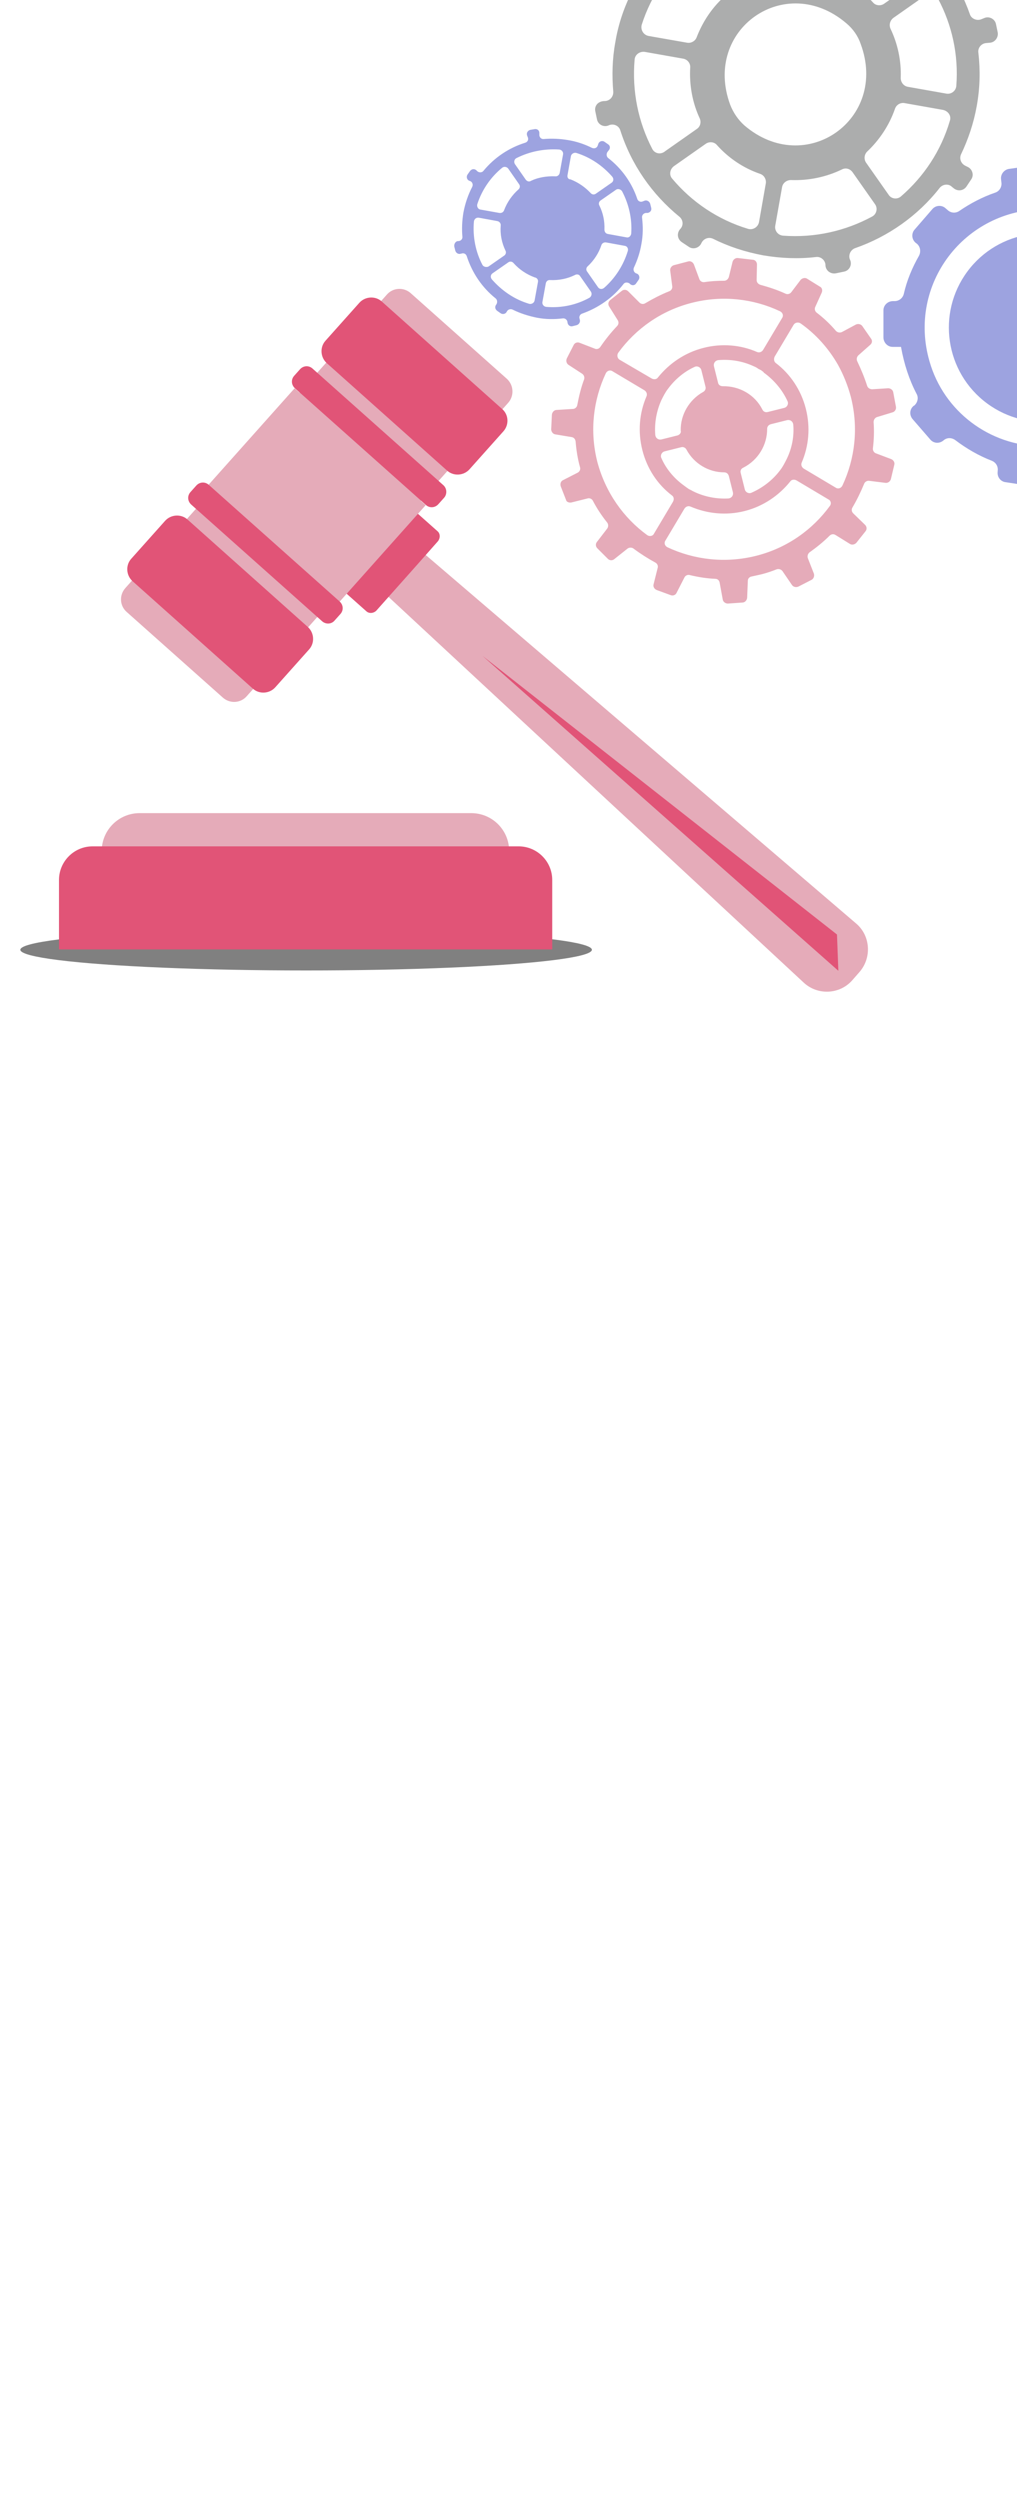 <?xml version="1.0" encoding="UTF-8" standalone="no"?>
<svg
   xmlns:dc="http://purl.org/dc/elements/1.1/"
   xmlns:cc="http://creativecommons.org/ns#"
   xmlns:rdf="http://www.w3.org/1999/02/22-rdf-syntax-ns#"
   xmlns:svg="http://www.w3.org/2000/svg"
   xmlns="http://www.w3.org/2000/svg"
   xmlns:sodipodi="http://sodipodi.sourceforge.net/DTD/sodipodi-0.dtd"
   xmlns:inkscape="http://www.inkscape.org/namespaces/inkscape"
   viewBox="0 0 300 737.3"
   xml:space="preserve"
   version="1.1"
   id="svg413"
   sodipodi:docname="governanceTR.svg"
   width="300"
   height="737.3"
   inkscape:version="0.92.4 (5da689c313, 2019-01-14)"><defs
     id="defs417" /><sodipodi:namedview
     pagecolor="#ffffff"
     bordercolor="#666666"
     borderopacity="1"
     objecttolerance="10"
     gridtolerance="10"
     guidetolerance="10"
     inkscape:pageopacity="0"
     inkscape:pageshadow="2"
     inkscape:window-width="1920"
     inkscape:window-height="1016"
     id="namedview415"
     showgrid="false"
     inkscape:zoom="1.0069444"
     inkscape:cx="297.44455"
     inkscape:cy="368.64999"
     inkscape:window-x="0"
     inkscape:window-y="36"
     inkscape:window-maximized="1"
     inkscape:current-layer="RH_images" /><style
     id="style20">.st0{fill:#ededed;stroke:#25c7a1;stroke-miterlimit:10}.st1{fill:#2d75be}.st2{fill:#555d68}.st3{fill:#fff;stroke:#555d68;stroke-miterlimit:10}.st4{fill:#ededed}.st5{fill:#e15477}.st8{fill:#00666b}.st11,.st9{fill:none;stroke:#00a1d9;stroke-width:3.185;stroke-miterlimit:10}.st11{stroke:#1c1c1c}.st13{fill:#ff9e36}.st15{fill:#024866}.st16{fill:#dee5da}.st17{fill:#002b3a}.st18{fill:none;stroke:#767a73;stroke-width:.633;stroke-miterlimit:10}.st19{fill:#3cb5d3}.st22{fill:#9da3e0}.st23{fill:#e5abb9}.st24{fill:#acadad}.st27{fill:#212b53}.st28{fill:#009fd7}.st30{fill:#92cec6}.st31{fill:#f49b42}.st32{fill:#f6a505}.st34{fill:#ffd147}.st35{fill:#fff}.st36,.st37,.st38,.st39{fill-rule:evenodd;clip-rule:evenodd;fill:#00a1d9}.st37,.st38,.st39{fill:#f06060}.st38,.st39{fill:#003056}.st39{fill:#04518c}.st41{fill:#63c0c4}.st44{fill:#01888b}.st46{fill:#abdae0}.st51{font-family:'FontAwesome5Pro-Solid'}.st54{fill:#7776ab}</style><g
     id="RH_images"
     transform="translate(-1092)"><g
       id="g158"><path
         class="st22"
         d="m 1362.4,116.2 c 0.6,1.1 0.3,2.5 -0.7,3.4 l -0.2,0.1 c -1.2,1 -1.3,2.7 -0.3,3.9 l 5.2,6 c 1,1.2 2.7,1.3 3.9,0.3 1,-0.9 2.4,-0.9 3.5,-0.1 3.3,2.5 6.9,4.6 10.8,6.1 1.2,0.5 1.9,1.7 1.7,3 v 0.2 c -0.2,1.5 0.8,2.9 2.3,3.1 l 7.9,1.2 c 1.5,0.2 2.9,-0.8 3.1,-2.3 V 141 c 0.2,-1.3 1.3,-2.3 2.6,-2.4 1,-0.1 2.1,-0.2 3.1,-0.3 3.1,-0.4 6.1,-1.2 8.9,-2.2 1.2,-0.5 2.6,0 3.3,1.1 l 0.2,0.4 c 0.8,1.3 2.5,1.7 3.8,0.8 l 6.7,-4.3 c 1.3,-0.8 1.7,-2.5 0.8,-3.8 l -0.3,-0.4 c -0.7,-1.1 -0.5,-2.5 0.4,-3.4 2.9,-2.8 5.3,-6.1 7.2,-9.6 0.6,-1.1 2,-1.7 3.2,-1.3 l 0.8,0.2 c 1.5,0.4 3,-0.4 3.4,-1.9 l 2.3,-7.6 c 0.4,-1.5 -0.4,-3 -1.9,-3.4 l -0.8,-0.3 c -1.2,-0.4 -2.1,-1.6 -2,-2.9 0.2,-2.9 0.1,-5.9 -0.3,-8.9 -0.1,-0.4 -0.1,-0.8 -0.2,-1.3 -0.2,-1.3 0.5,-2.5 1.7,-3 l 1.1,-0.4 c 1.4,-0.6 2.1,-2.2 1.5,-3.6 l -3,-7.4 c -0.6,-1.4 -2.2,-2.1 -3.6,-1.5 l -1,0.4 c -1.2,0.5 -2.6,0.1 -3.3,-1 -2,-3 -4.4,-5.7 -7.1,-8 -1,-0.9 -1.2,-2.3 -0.6,-3.4 l 0.6,-1.2 c 0.7,-1.3 0.2,-3 -1.1,-3.7 l -7,-3.8 c -1.3,-0.7 -3,-0.2 -3.7,1.1 l -0.5,1 c -0.6,1.2 -2,1.7 -3.2,1.3 -2.6,-0.8 -5.4,-1.3 -8.2,-1.6 -1.3,-0.1 -2.3,-1.1 -2.5,-2.4 l -0.2,-1.2 c -0.2,-1.5 -1.6,-2.6 -3.1,-2.4 l -7.9,1.1 c -1.5,0.2 -2.6,1.6 -2.4,3.1 l 0.1,0.9 c 0.2,1.3 -0.6,2.6 -1.8,3 -3.8,1.3 -7.4,3.2 -10.6,5.4 -1,0.7 -2.4,0.7 -3.4,-0.2 l -0.7,-0.6 c -1.1,-1 -2.9,-0.9 -3.9,0.3 l -5.2,6 c -1,1.1 -0.9,2.9 0.3,3.9 l 0.4,0.3 c 1,0.9 1.2,2.3 0.6,3.5 -2,3.5 -3.6,7.3 -4.5,11.3 -0.3,1.2 -1.4,2.1 -2.7,2.1 h -0.5 c -1.5,0 -2.8,1.2 -2.8,2.7 v 8 c 0,1.5 1.2,2.8 2.7,2.8 h 2.5 v 0.1 c 0.9,5 2.4,9.6 4.6,13.8 z m 3.8,-9.6 c -6.6,-22.7 10.3,-45 34,-44.9 15.3,0.1 28.8,10.3 33,25 6.6,22.7 -10.3,45 -34,44.9 -15.3,-0.1 -28.8,-10.3 -33,-25 z"
         id="path146"
         inkscape:connector-curvature="0"
         style="fill:#9da3e0" /><circle
         transform="rotate(-53.453,1399.62,96.66)"
         class="st22"
         cx="1399.7"
         cy="96.7"
         r="27.8"
         id="circle148"
         style="fill:#9da3e0" /><path
         class="st23"
         d="m 1260.5,148.2 4.8,-1.2 c 0.6,-0.2 1.3,0.1 1.6,0.7 1.2,2.3 2.6,4.4 4.2,6.4 0.4,0.5 0.4,1.3 0,1.8 l -3,3.9 c -0.5,0.6 -0.4,1.4 0.1,1.9 l 3.1,3.1 c 0.5,0.5 1.3,0.6 1.9,0.1 l 3.9,-3.1 c 0.5,-0.4 1.3,-0.4 1.8,0 2,1.5 4.2,2.9 6.4,4.1 0.6,0.3 0.9,1 0.7,1.6 l -1.2,4.8 c -0.2,0.7 0.2,1.4 0.9,1.7 l 4.1,1.5 c 0.7,0.3 1.5,0 1.8,-0.7 l 2.3,-4.5 c 0.3,-0.6 1,-0.9 1.6,-0.7 2.5,0.6 5,1 7.5,1.1 0.7,0 1.2,0.5 1.3,1.2 l 0.9,4.9 c 0.1,0.7 0.8,1.2 1.5,1.2 l 4.3,-0.3 c 0.7,0 1.3,-0.6 1.4,-1.4 l 0.2,-5 c 0,-0.7 0.5,-1.2 1.2,-1.3 l 2.7,-0.6 c 1.6,-0.4 3.1,-0.9 4.6,-1.5 0.6,-0.2 1.3,0 1.7,0.5 l 2.8,4.1 c 0.4,0.6 1.2,0.8 1.9,0.5 l 3.9,-2 c 0.6,-0.3 0.9,-1.1 0.7,-1.8 l -1.8,-4.6 c -0.2,-0.6 0,-1.3 0.5,-1.7 2.1,-1.5 4.1,-3.1 5.9,-4.9 0.5,-0.5 1.2,-0.6 1.8,-0.2 l 4.2,2.6 c 0.6,0.4 1.4,0.2 1.9,-0.3 l 2.7,-3.4 c 0.5,-0.6 0.4,-1.4 -0.1,-1.9 l -3.5,-3.4 c -0.5,-0.5 -0.6,-1.2 -0.2,-1.8 1.3,-2.2 2.4,-4.5 3.4,-6.9 0.2,-0.6 0.9,-1 1.5,-0.9 l 4.8,0.6 c 0.7,0.1 1.4,-0.4 1.6,-1.1 l 1,-4.2 c 0.2,-0.7 -0.2,-1.4 -0.9,-1.7 l -4.5,-1.7 c -0.6,-0.2 -1,-0.9 -0.9,-1.5 0.3,-2.5 0.4,-5.1 0.2,-7.7 0,-0.7 0.4,-1.3 1,-1.5 l 4.6,-1.4 c 0.7,-0.2 1.1,-0.9 1,-1.6 l -0.8,-4.3 c -0.1,-0.7 -0.8,-1.2 -1.5,-1.2 l -4.7,0.3 c -0.7,0 -1.3,-0.4 -1.5,-1 -0.8,-2.5 -1.8,-4.9 -2.9,-7.2 -0.3,-0.6 -0.2,-1.3 0.3,-1.8 l 3.5,-3.1 c 0.6,-0.5 0.7,-1.3 0.2,-1.9 l -2.5,-3.6 c -0.4,-0.6 -1.2,-0.8 -1.9,-0.5 l -4.1,2.2 c -0.6,0.3 -1.3,0.2 -1.8,-0.3 -1.7,-2 -3.6,-3.8 -5.7,-5.4 -0.5,-0.4 -0.7,-1.1 -0.4,-1.7 l 1.9,-4.2 c 0.3,-0.7 0.1,-1.5 -0.6,-1.8 l -3.7,-2.3 c -0.6,-0.4 -1.4,-0.2 -1.9,0.3 l -2.8,3.7 c -0.4,0.5 -1.1,0.7 -1.7,0.4 -2.4,-1.1 -4.8,-1.9 -7.4,-2.6 -0.6,-0.2 -1.1,-0.7 -1.1,-1.4 l 0.1,-4.6 c 0,-0.7 -0.5,-1.4 -1.3,-1.4 l -4.3,-0.5 c -0.7,-0.1 -1.4,0.4 -1.6,1.1 l -1.1,4.5 c -0.2,0.6 -0.7,1.1 -1.4,1.1 -1.9,0 -3.9,0.1 -5.8,0.4 -0.7,0.1 -1.3,-0.3 -1.5,-0.9 l -1.6,-4.3 c -0.3,-0.7 -1,-1.1 -1.7,-0.9 l -4.2,1.1 c -0.7,0.2 -1.2,0.9 -1.1,1.6 l 0.6,4.6 c 0.1,0.7 -0.3,1.3 -0.9,1.5 -2.5,1 -4.8,2.2 -7,3.5 -0.6,0.4 -1.3,0.3 -1.8,-0.2 l -3.3,-3.3 c -0.5,-0.5 -1.3,-0.6 -1.9,-0.1 l -3.4,2.7 c -0.6,0.5 -0.7,1.3 -0.3,1.9 l 2.5,4 c 0.4,0.6 0.3,1.3 -0.2,1.8 -1.8,1.9 -3.4,3.9 -4.9,6.1 -0.4,0.6 -1.1,0.8 -1.7,0.5 l -4.4,-1.7 c -0.7,-0.3 -1.5,0 -1.8,0.7 l -2,3.9 c -0.3,0.7 -0.1,1.5 0.5,1.9 l 4,2.6 c 0.6,0.4 0.8,1.1 0.6,1.7 -0.9,2.4 -1.5,4.9 -2,7.5 -0.1,0.7 -0.7,1.2 -1.3,1.2 l -4.8,0.3 c -0.7,0 -1.3,0.6 -1.4,1.4 l -0.2,4.3 c 0,0.7 0.5,1.4 1.2,1.5 l 4.8,0.8 c 0.7,0.1 1.1,0.6 1.2,1.3 0.2,2.5 0.6,5.1 1.3,7.6 0.2,0.6 -0.1,1.3 -0.7,1.6 l -4.3,2.2 c -0.7,0.3 -0.9,1.1 -0.7,1.8 l 1.6,4.1 c 0.1,0.5 0.8,0.8 1.5,0.7 z m 33,-5.2 c -2.7,-2 -5,-4.7 -6.4,-7.9 -0.4,-0.8 0.1,-1.8 1,-2 l 4.8,-1.2 c 0.6,-0.2 1.3,0.1 1.6,0.7 2.2,4.1 6.5,6.7 11.1,6.7 0.7,0 1.2,0.4 1.4,1.1 l 1.2,4.8 c 0.2,0.9 -0.4,1.7 -1.3,1.8 -3.5,0.2 -7,-0.5 -10,-1.9 -0.1,-0.1 -0.3,-0.1 -0.4,-0.2 -0.1,-0.1 -0.3,-0.1 -0.4,-0.2 -0.1,-0.1 -0.3,-0.2 -0.4,-0.2 -0.1,-0.1 -0.3,-0.2 -0.4,-0.2 -0.7,-0.5 -1.3,-0.9 -1.8,-1.3 z m 20.2,2.3 c -0.8,0.4 -1.8,-0.1 -2,-1 l -1.2,-4.8 c -0.2,-0.7 0.1,-1.3 0.8,-1.6 4.3,-2.2 7,-6.6 7,-11.4 0,-0.7 0.4,-1.2 1.1,-1.4 l 4.8,-1.2 c 0.9,-0.2 1.7,0.4 1.8,1.3 0.3,3.5 -0.4,7 -1.9,10.1 -0.6,1.2 -1.2,2.4 -2,3.4 -2.1,2.8 -5,5.1 -8.4,6.6 z m 3.9,-35.2 c 2.8,2.1 5.2,4.9 6.7,8.2 0.4,0.8 -0.1,1.8 -1,2 l -4.8,1.2 c -0.7,0.2 -1.3,-0.1 -1.6,-0.7 -2.2,-4.4 -6.8,-7 -11.7,-6.9 -0.7,0 -1.3,-0.4 -1.4,-1.1 l -1.2,-4.8 c -0.2,-0.9 0.4,-1.7 1.3,-1.8 3.6,-0.3 7.2,0.3 10.4,1.8 0.5,0.2 0.9,0.4 1.3,0.7 0.1,0.1 0.3,0.2 0.4,0.2 0.1,0.1 0.3,0.2 0.4,0.2 0.1,0.1 0.3,0.2 0.4,0.3 0.1,0.1 0.3,0.2 0.4,0.3 0.1,0.2 0.2,0.3 0.4,0.4 z m -25.7,18.3 -4.8,1.2 c -0.9,0.2 -1.7,-0.4 -1.8,-1.3 -0.3,-3.6 0.4,-7.2 1.8,-10.3 0.6,-1.2 1.2,-2.4 2,-3.4 2,-2.7 4.7,-5 7.8,-6.4 0.8,-0.4 1.8,0.1 2,1 l 1.2,4.8 c 0.2,0.6 -0.1,1.3 -0.7,1.6 -4.1,2.3 -6.7,6.7 -6.6,11.4 0.2,0.6 -0.3,1.2 -0.9,1.4 z m -17.1,-22.3 c -0.7,-0.4 -0.9,-1.4 -0.4,-2.1 5.1,-7 12.6,-12.4 21.7,-14.7 9,-2.3 18.2,-1.2 26,2.5 0.8,0.4 1.1,1.3 0.6,2 l -5.6,9.4 c -0.4,0.6 -1.1,0.9 -1.8,0.6 -4.8,-2.1 -10.4,-2.6 -15.8,-1.2 -5.5,1.4 -10.1,4.6 -13.4,8.7 -0.4,0.6 -1.2,0.7 -1.9,0.3 z m 64.4,1.5 c 1.6,2.9 2.9,6.1 3.8,9.5 2.3,9.1 1.2,18.2 -2.5,26.1 -0.4,0.8 -1.3,1.1 -2,0.6 l -9.4,-5.6 c -0.6,-0.4 -0.9,-1.1 -0.6,-1.8 2.1,-4.9 2.6,-10.4 1.2,-15.9 -1.4,-5.5 -4.6,-10.2 -8.8,-13.4 -0.6,-0.4 -0.7,-1.2 -0.4,-1.9 l 5.6,-9.4 c 0.4,-0.7 1.4,-0.9 2.1,-0.4 4.4,3.1 8.2,7.3 11,12.2 m -2.4,41.6 c -5.1,7 -12.6,12.4 -21.7,14.7 -9.1,2.3 -18.3,1.2 -26.2,-2.5 -0.8,-0.4 -1.1,-1.3 -0.6,-2 l 5.6,-9.4 c 0.4,-0.6 1.1,-0.9 1.8,-0.6 4.9,2.1 10.5,2.7 16,1.3 5.5,-1.4 10.1,-4.6 13.4,-8.7 0.4,-0.6 1.2,-0.7 1.9,-0.3 l 9.4,5.6 c 0.7,0.3 0.9,1.3 0.4,1.9 z m -53.9,8.6 c -7,-5.1 -12.3,-12.6 -14.7,-21.6 -2.3,-9.1 -1.2,-18.2 2.5,-26.1 0.4,-0.8 1.3,-1.1 2,-0.6 l 9.4,5.6 c 0.6,0.4 0.9,1.1 0.6,1.8 -2.1,4.9 -2.6,10.4 -1.2,15.9 1.4,5.5 4.5,10.1 8.7,13.3 0.6,0.4 0.7,1.2 0.3,1.9 l -5.6,9.4 c -0.3,0.7 -1.3,0.9 -2,0.4 z"
         id="path150"
         inkscape:connector-curvature="0"
         style="fill:#e5abb9" /><path
         class="st24"
         d="m 1267.6,32.8 0.5,2.4 c 0.3,1.5 1.9,2.4 3.4,1.8 l 0.2,-0.1 c 1.4,-0.5 2.9,0.2 3.3,1.6 3.2,10 9.3,18.8 17.4,25.4 1.1,0.9 1.3,2.5 0.3,3.6 l -0.1,0.1 c -1,1.2 -0.8,2.9 0.5,3.8 l 2.1,1.4 c 1.3,0.9 3.1,0.3 3.7,-1.1 0.6,-1.3 2.1,-1.9 3.4,-1.3 4.6,2.3 9.5,3.9 14.8,4.9 5.3,0.9 10.5,1.1 15.6,0.5 1.4,-0.2 2.7,0.9 2.8,2.3 v 0.2 c 0.1,1.5 1.5,2.6 3.1,2.3 l 2.4,-0.5 c 1.5,-0.3 2.4,-1.9 1.8,-3.4 l -0.1,-0.2 c -0.5,-1.3 0.2,-2.8 1.5,-3.3 9.8,-3.4 18.6,-9.6 25,-17.8 0.9,-1.1 2.6,-1.3 3.6,-0.3 l 0.5,0.4 c 1.2,1 2.9,0.8 3.8,-0.5 l 1.4,-2.1 c 0.9,-1.3 0.3,-3.1 -1.1,-3.7 l -0.6,-0.3 c -1.3,-0.6 -1.9,-2.1 -1.3,-3.4 2.1,-4.4 3.7,-9.1 4.6,-14.1 1,-5.4 1.1,-10.7 0.5,-15.9 -0.2,-1.4 0.9,-2.7 2.3,-2.8 l 1.1,-0.1 c 1.5,-0.1 2.6,-1.6 2.3,-3.1 l -0.5,-2.4 c -0.3,-1.5 -2,-2.4 -3.4,-1.8 l -1,0.4 c -1.3,0.5 -2.9,-0.2 -3.3,-1.5 -3.4,-9.7 -9.5,-18.3 -17.5,-24.8 -1.1,-0.9 -1.3,-2.5 -0.3,-3.6 l 0.9,-1 c 1,-1.2 0.7,-3 -0.5,-3.8 l -2.1,-1.4 c -1.3,-0.8 -3.1,-0.3 -3.7,1.1 l -0.5,1.2 c -0.6,1.3 -2.1,1.9 -3.4,1.3 -4.5,-2.2 -9.4,-3.9 -14.6,-4.8 -4.9,-0.9 -9.8,-1 -14.6,-0.6 -1.4,0.1 -2.7,-0.9 -2.8,-2.4 l -0.1,-1.2 c -0.1,-1.5 -1.5,-2.6 -3,-2.3 l -2.4,0.5 c -1.5,0.3 -2.4,1.9 -1.8,3.4 l 0.4,1 c 0.5,1.4 -0.2,2.9 -1.6,3.3 -9.9,3.1 -18.6,9.1 -25.3,17 -0.9,1.1 -2.5,1.2 -3.6,0.3 l -0.6,-0.5 c -1.2,-1 -2.9,-0.8 -3.8,0.5 l -1.4,2.1 c -0.9,1.3 -0.3,3.1 1.1,3.7 l 0.6,0.3 c 1.3,0.6 1.9,2.2 1.2,3.5 -2.5,4.8 -4.3,10 -5.2,15.5 -0.9,4.9 -1,9.8 -0.6,14.5 0.1,1.4 -0.9,2.7 -2.4,2.8 h -0.3 c -1.9,0.1 -2.9,1.5 -2.6,3 z m 13.7,-25.5 c 2.8,-8.8 8.1,-16.3 14.9,-22 1.1,-0.9 2.8,-0.7 3.7,0.5 l 6.6,9.4 c 0.7,1.1 0.6,2.5 -0.4,3.4 -3.8,3.3 -6.7,7.5 -8.6,12.4 -0.4,1.1 -1.6,1.8 -2.8,1.6 l -11.4,-2 c -1.5,-0.3 -2.4,-1.8 -2,-3.3 z m 29.4,-14.6 -6.6,-9.5 c -0.9,-1.3 -0.4,-3 0.9,-3.7 7.7,-4 16.6,-5.8 25.8,-5 1.5,0.1 2.5,1.5 2.3,3 l -2,11.3 c -0.2,1.3 -1.4,2.2 -2.6,2.1 -5.1,-0.3 -10.1,0.7 -14.6,2.7 -1.2,0.5 -2.5,0.1 -3.2,-0.9 z m 25.2,-2.8 2,-11.4 c 0.3,-1.5 1.8,-2.4 3.2,-2 8.6,2.7 16,7.8 21.6,14.3 1,1.1 0.7,2.8 -0.5,3.7 l -9.4,6.6 c -1,0.7 -2.5,0.6 -3.3,-0.4 -3.3,-3.6 -7.4,-6.4 -12.1,-8.1 -1.1,-0.3 -1.8,-1.5 -1.5,-2.7 z m 7.6,60.9 6.6,9.4 c 0.9,1.2 0.5,3 -0.9,3.7 -7.8,4.2 -16.8,6.3 -26.2,5.6 -1.5,-0.1 -2.6,-1.5 -2.3,-3 l 2,-11.3 c 0.2,-1.2 1.3,-2.1 2.6,-2.1 5.3,0.2 10.4,-0.9 15,-3.1 1.1,-0.6 2.4,-0.3 3.2,0.8 z m -25.6,3.3 -2,11.4 c -0.3,1.5 -1.8,2.4 -3.2,2 -9,-2.7 -16.7,-8 -22.4,-14.8 -1,-1.1 -0.7,-2.8 0.5,-3.7 l 9.4,-6.6 c 1,-0.7 2.5,-0.6 3.3,0.4 3.4,3.8 7.8,6.8 12.8,8.5 1.1,0.4 1.8,1.6 1.6,2.8 z m -10.5,-23.2 c -8.2,-22.2 16.3,-39.4 34.3,-24 1.9,1.6 3.4,3.7 4.2,6.1 8.2,22.2 -16.3,39.4 -34.3,24 -1.9,-1.7 -3.3,-3.8 -4.2,-6.1 z m 61.3,-31.3 c 4.1,7.7 6.1,16.5 5.4,25.7 -0.1,1.5 -1.5,2.6 -3,2.3 l -11.3,-2 c -1.2,-0.2 -2.1,-1.3 -2.1,-2.6 0.2,-5.1 -0.9,-10.1 -3,-14.5 -0.5,-1.1 -0.2,-2.4 0.8,-3.2 l 9.4,-6.6 c 1.3,-0.9 3.1,-0.4 3.8,0.9 z m 3.5,36 c -2.6,8.9 -7.7,16.5 -14.4,22.3 -1.1,1 -2.9,0.8 -3.7,-0.5 l -6.6,-9.4 c -0.7,-1 -0.6,-2.4 0.3,-3.3 3.6,-3.4 6.5,-7.7 8.2,-12.6 0.4,-1.2 1.6,-1.9 2.8,-1.7 l 11.3,2 c 1.6,0.3 2.6,1.8 2.1,3.2 z m -87.8,8.3 c -4.1,-7.9 -6,-16.9 -5.2,-26.3 0.1,-1.5 1.5,-2.5 3,-2.3 l 11.3,2 c 1.3,0.2 2.2,1.4 2.1,2.6 -0.3,5.3 0.7,10.5 2.8,15 0.5,1.1 0.2,2.4 -0.8,3.1 l -9.4,6.6 c -1.3,1.1 -3.1,0.7 -3.8,-0.7 z"
         id="path152"
         inkscape:connector-curvature="0"
         style="fill:#acadad" /><g
         id="g156"><path
           class="st22"
           d="m 1226,72.7 0.3,1.2 c 0.2,0.7 0.9,1.2 1.7,0.9 h 0.1 c 0.7,-0.3 1.4,0.1 1.6,0.8 1.6,4.9 4.5,9.2 8.5,12.4 0.5,0.4 0.6,1.2 0.2,1.8 -0.5,0.6 -0.4,1.4 0.3,1.9 l 1,0.7 c 0.6,0.4 1.5,0.2 1.8,-0.5 0.3,-0.6 1,-0.9 1.7,-0.6 2.2,1.1 4.7,1.9 7.2,2.4 2.6,0.5 5.1,0.5 7.6,0.2 0.7,-0.1 1.3,0.4 1.4,1.1 v 0.1 c 0.1,0.8 0.8,1.3 1.5,1.1 l 1.2,-0.3 c 0.7,-0.2 1.2,-1 0.9,-1.7 v -0.1 c -0.3,-0.7 0.1,-1.4 0.7,-1.6 4.8,-1.7 9.1,-4.7 12.2,-8.7 0.4,-0.6 1.2,-0.6 1.8,-0.2 l 0.2,0.2 c 0.6,0.5 1.4,0.4 1.8,-0.3 l 0.7,-1 c 0.4,-0.6 0.2,-1.5 -0.5,-1.8 l -0.3,-0.1 c -0.6,-0.3 -0.9,-1 -0.6,-1.7 1,-2.1 1.8,-4.5 2.2,-6.9 0.5,-2.6 0.5,-5.2 0.2,-7.8 -0.1,-0.7 0.4,-1.3 1.1,-1.4 h 0.5 c 0.8,-0.1 1.3,-0.8 1.1,-1.5 l -0.3,-1.2 c -0.2,-0.7 -1,-1.2 -1.7,-0.9 l -0.5,0.2 c -0.7,0.3 -1.4,-0.1 -1.6,-0.7 -1.6,-4.8 -4.6,-9 -8.6,-12.1 -0.5,-0.4 -0.6,-1.2 -0.2,-1.8 l 0.4,-0.5 c 0.5,-0.6 0.4,-1.4 -0.3,-1.8 l -1,-0.7 c -0.6,-0.4 -1.5,-0.2 -1.8,0.6 l -0.2,0.6 c -0.3,0.7 -1,0.9 -1.7,0.6 -2.2,-1.1 -4.6,-1.9 -7.1,-2.3 -2.4,-0.4 -4.8,-0.5 -7.1,-0.3 -0.7,0.1 -1.3,-0.5 -1.3,-1.2 v -0.6 c 0,-0.8 -0.7,-1.3 -1.5,-1.1 l -1.2,0.2 c -0.7,0.2 -1.2,0.9 -0.9,1.7 l 0.2,0.5 c 0.3,0.7 -0.1,1.4 -0.8,1.6 -4.8,1.5 -9.1,4.4 -12.3,8.3 -0.4,0.5 -1.2,0.6 -1.8,0.1 l -0.3,-0.3 c -0.6,-0.5 -1.4,-0.4 -1.9,0.3 l -0.7,1 c -0.4,0.6 -0.2,1.5 0.5,1.8 l 0.3,0.1 c 0.7,0.3 0.9,1.1 0.6,1.7 -1.2,2.3 -2.1,4.9 -2.6,7.6 -0.4,2.4 -0.5,4.8 -0.3,7.1 0.1,0.7 -0.5,1.3 -1.2,1.3 h -0.2 c -0.6,0.1 -1.1,0.8 -1,1.6 z m 6.8,-12.5 c 1.4,-4.3 4,-8 7.3,-10.7 0.6,-0.5 1.4,-0.3 1.8,0.2 l 3.2,4.6 c 0.4,0.5 0.3,1.2 -0.2,1.6 -1.8,1.6 -3.3,3.7 -4.2,6.1 -0.2,0.6 -0.8,0.9 -1.4,0.8 l -5.6,-1 c -0.7,-0.1 -1.1,-0.9 -0.9,-1.6 z m 14.3,-7.2 -3.2,-4.6 c -0.4,-0.6 -0.2,-1.5 0.5,-1.8 3.8,-1.9 8.1,-2.8 12.6,-2.5 0.7,0.1 1.2,0.7 1.1,1.4 l -1,5.5 c -0.1,0.6 -0.7,1.1 -1.3,1 -2.5,-0.1 -5,0.3 -7.1,1.3 -0.6,0.4 -1.2,0.2 -1.6,-0.3 z m 12.3,-1.3 1,-5.6 c 0.1,-0.7 0.9,-1.2 1.6,-1 4.2,1.3 7.8,3.8 10.6,7 0.5,0.6 0.4,1.4 -0.2,1.8 l -4.6,3.2 c -0.5,0.4 -1.2,0.3 -1.6,-0.2 -1.6,-1.7 -3.6,-3.1 -5.9,-4 -0.7,0 -1,-0.6 -0.9,-1.2 z m 3.7,29.7 3.2,4.6 c 0.4,0.6 0.2,1.4 -0.4,1.8 -3.8,2.1 -8.2,3.1 -12.8,2.7 -0.7,-0.1 -1.2,-0.7 -1.1,-1.4 l 1,-5.5 c 0.1,-0.6 0.6,-1.1 1.3,-1 2.6,0.1 5.1,-0.4 7.3,-1.5 0.5,-0.3 1.2,-0.2 1.5,0.3 z m -12.4,1.7 -1,5.5 c -0.1,0.7 -0.9,1.2 -1.6,1 -4.4,-1.3 -8.1,-3.9 -11,-7.2 -0.5,-0.6 -0.4,-1.4 0.2,-1.8 l 4.6,-3.2 c 0.5,-0.4 1.2,-0.3 1.6,0.2 1.7,1.9 3.8,3.3 6.2,4.2 0.7,0.1 1.1,0.7 1,1.3 z m 24.8,-26.7 c 2,3.8 3,8.1 2.7,12.5 -0.1,0.7 -0.7,1.3 -1.4,1.1 l -5.5,-1 c -0.6,-0.1 -1,-0.6 -1,-1.3 0.1,-2.5 -0.4,-4.9 -1.5,-7.1 -0.3,-0.5 -0.1,-1.2 0.4,-1.5 l 4.6,-3.2 c 0.5,-0.3 1.3,-0.1 1.7,0.5 z m 1.7,17.6 c -1.3,4.3 -3.8,8.1 -7,10.9 -0.6,0.5 -1.4,0.4 -1.8,-0.2 l -3.2,-4.6 c -0.4,-0.5 -0.3,-1.2 0.2,-1.6 1.8,-1.7 3.2,-3.8 4,-6.2 0.2,-0.6 0.8,-0.9 1.4,-0.8 l 5.5,1 c 0.7,0.1 1.1,0.8 0.9,1.5 z m -42.9,4.1 c -2,-3.8 -2.9,-8.3 -2.5,-12.8 0.1,-0.7 0.7,-1.2 1.4,-1.1 l 5.5,1 c 0.6,0.1 1.1,0.7 1,1.3 -0.2,2.6 0.3,5.1 1.4,7.4 0.3,0.5 0.1,1.2 -0.4,1.5 l -4.6,3.2 c -0.6,0.3 -1.5,0.1 -1.8,-0.5 z"
           id="path154"
           inkscape:connector-curvature="0"
           style="fill:#9da3e0" /></g></g><g
       id="g178"><path
         class="st23"
         d="m 1345.5,286.7 -2.1,2.4 c -3.7,4.2 -10.2,4.5 -14.3,0.7 l -130.6,-121.3 10.7,-12 135.4,115.9 c 4.2,3.6 4.6,10.1 0.9,14.3 z"
         id="path160"
         inkscape:connector-curvature="0"
         style="fill:#e5abb9" /><path
         class="st5"
         d="m 1221.2,159.6 -6.9,7.8 -11.3,12.7 c -0.8,0.8 -2.1,0.9 -2.9,0.2 l -30,-26.7 c -0.8,-0.8 -0.9,-2.1 -0.2,-2.9 l 18.3,-20.5 c 0.8,-0.8 2.1,-0.9 2.9,-0.2 l 30,26.7 c 0.8,0.7 0.8,2 0.1,2.9 z"
         id="path162"
         inkscape:connector-curvature="0"
         style="fill:#e15477" /><path
         class="st23"
         d="m 1241.9,118.8 -77.1,86.5 c -1.8,2.1 -5,2.3 -7.1,0.4 l -28.3,-25.2 c -2.1,-1.8 -2.3,-5 -0.4,-7.1 l 77.1,-86.5 c 1.8,-2.1 5,-2.3 7.1,-0.4 l 28.3,25.2 c 2.1,1.9 2.2,5.1 0.4,7.1 z"
         id="path164"
         inkscape:connector-curvature="0"
         style="fill:#e5abb9" /><path
         transform="rotate(-48.272,1185.448,146.133)"
         class="st23"
         d="m 1166.2,120.2 h 38.5 V 172 h -38.5 z"
         id="path166"
         inkscape:connector-curvature="0"
         style="fill:#e5abb9" /><path
         class="st5"
         d="m 1223,146.8 -1.7,1.9 c -1,1.1 -2.6,1.2 -3.7,0.2 L 1179,114.5 c -1.1,-1 -1.2,-2.6 -0.2,-3.7 l 1.7,-1.9 c 1,-1.1 2.6,-1.2 3.7,-0.2 l 38.6,34.4 c 1.1,1 1.1,2.7 0.2,3.7 z m 17.5,-19.6 -10,11.2 c -1.7,1.9 -4.7,2.1 -6.6,0.4 l -35.5,-31.7 c -1.9,-1.7 -2.1,-4.7 -0.4,-6.6 l 10,-11.2 c 1.7,-1.9 4.7,-2.1 6.6,-0.4 l 35.5,31.7 c 2,1.7 2.1,4.7 0.4,6.6 z m -49.8,55.8 1.7,-1.9 c 1,-1.1 0.9,-2.7 -0.2,-3.7 L 1153.6,143 c -1.1,-1 -2.7,-0.9 -3.7,0.2 l -1.7,1.9 c -1,1.1 -0.9,2.7 0.2,3.7 l 38.6,34.4 c 1.1,1 2.8,0.9 3.7,-0.2 z m -17.5,19.7 10,-11.2 c 1.7,-1.9 1.5,-4.9 -0.4,-6.6 l -35.5,-31.7 c -1.9,-1.7 -4.9,-1.5 -6.6,0.4 l -10,11.2 c -1.7,1.9 -1.5,4.9 0.4,6.6 l 35.5,31.7 c 1.9,1.7 4.9,1.5 6.6,-0.4 z m 61.1,-9.3 105,92.9 -0.4,-10.7 z"
         id="path168"
         inkscape:connector-curvature="0"
         style="fill:#e15477" /><ellipse
         cx="1182.3"
         cy="280.1"
         rx="84.3"
         ry="6.1"
         style="fill:#808080"
         id="ellipse170" /><g
         id="g176"><path
           class="st23"
           d="M 1242.2,261.6 H 1122 V 251 c 0,-6.2 5,-11.2 11.2,-11.2 h 97.8 c 6.2,0 11.2,5 11.2,11.2 z"
           id="path172"
           inkscape:connector-curvature="0"
           style="fill:#e5abb9" /><path
           class="st5"
           d="m 1254.8,280 h -145.4 v -20.5 c 0,-5.4 4.4,-9.9 9.9,-9.9 H 1245 c 5.4,0 9.9,4.4 9.9,9.9 V 280 Z"
           id="path174"
           inkscape:connector-curvature="0"
           style="fill:#e15477" /></g></g></g></svg>